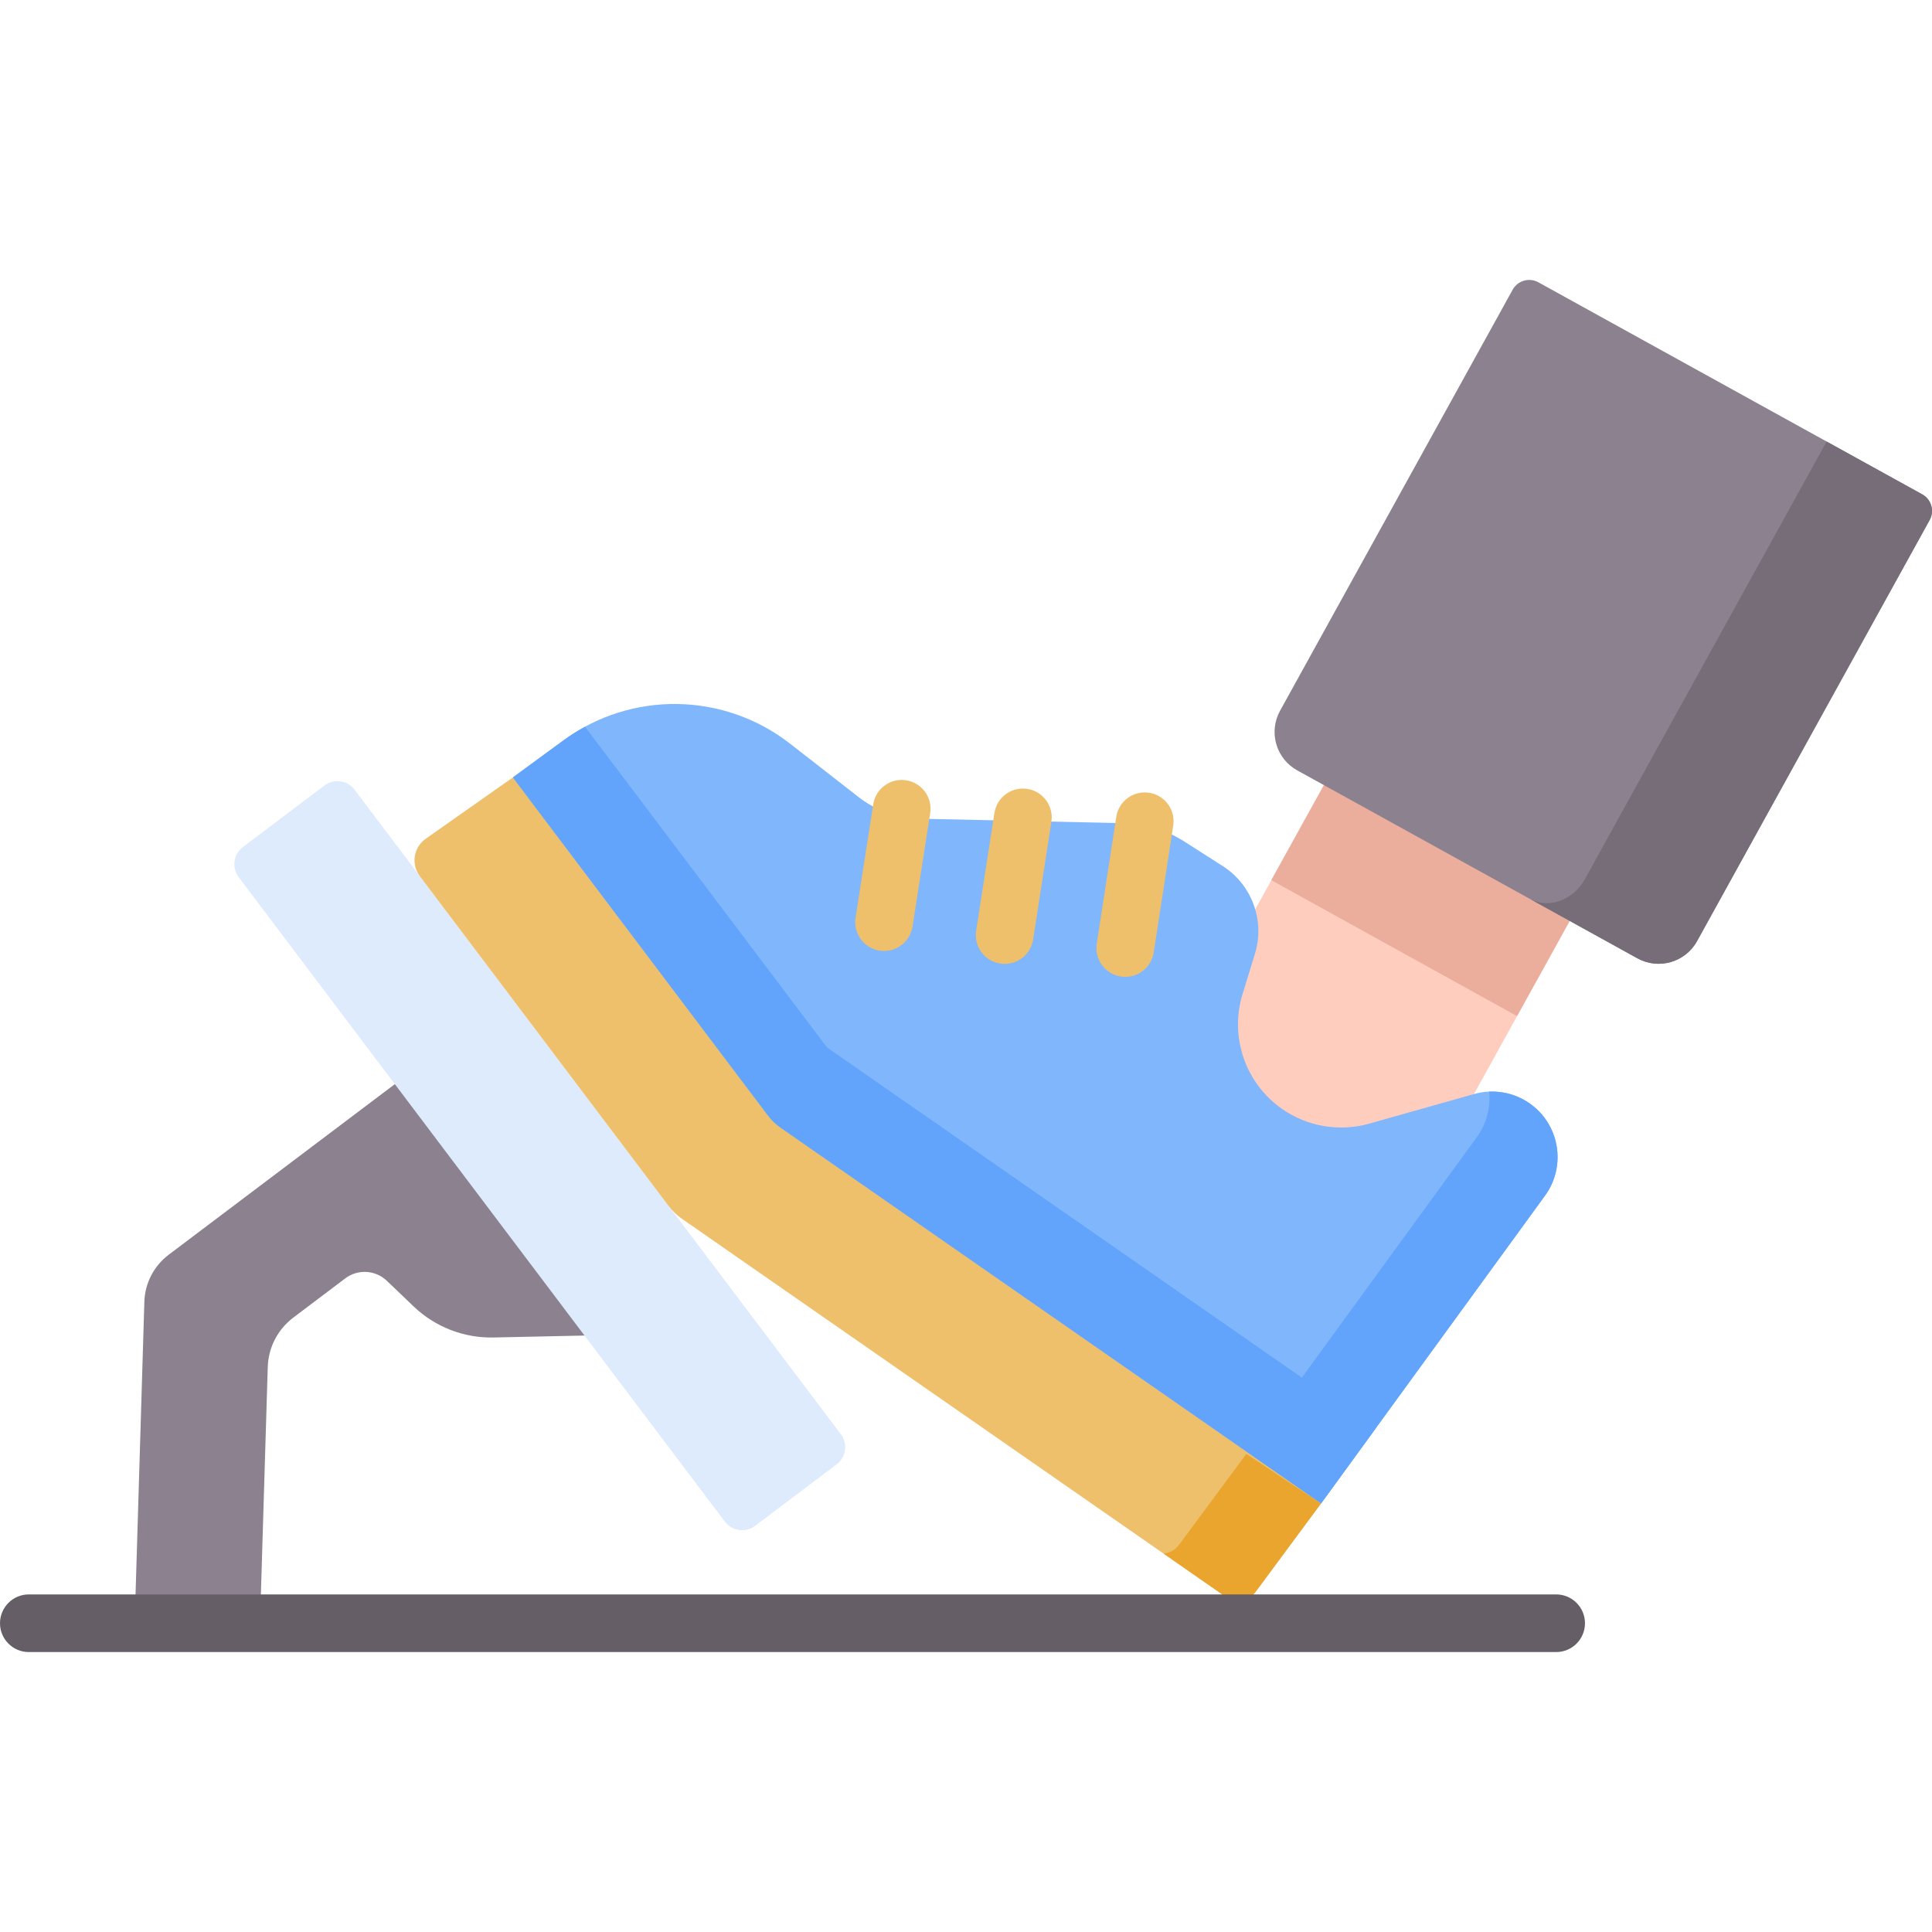 <svg id="Capa_1" enable-background="new 0 0 512 512" height="512" viewBox="0 0 512 512" width="512" xmlns="http://www.w3.org/2000/svg"><g><path d="m157.45 353.879-26.649.57c-7.868.171-15.474-2.782-21.164-8.21l-7.138-6.83c-3.01-2.862-7.663-3.136-10.981-.638l-13.809 10.422c-4.105 3.113-6.591 7.914-6.751 13.068l-2.053 67.916h-33.216l2.566-85.191c.148-4.915 2.52-9.499 6.443-12.463l69.592-52.499z" fill="#8c818f"/><path d="m279.959 236.64h153.649v74.423h-153.649z" fill="#ffcdbe" transform="matrix(.484 -.875 .875 .484 -55.444 453.734)"/><path d="m356.269 191.615h50.773v74.423h-50.773z" fill="#ebae9d" transform="matrix(.484 -.875 .875 .484 -3.187 452.251)"/><path d="m339.225 188.362 61.641-111.585c1.34-2.426 4.393-3.306 6.818-1.966l101.724 56.193c2.426 1.34 3.306 4.393 1.966 6.818l-61.641 111.585c-3.105 5.622-10.18 7.661-15.802 4.556l-90.15-49.8c-5.622-3.104-7.661-10.179-4.556-15.801z" fill="#8c818f"/><path d="m484.075 117.012-64.067 115.977c-3.105 5.621-9.644 7.957-14.605 5.217l28.527 15.759c5.622 3.105 12.696 1.066 15.802-4.556l61.641-111.585c1.34-2.426.46-5.478-1.966-6.818z" fill="#766d78"/><path d="m63.251 232.457 128.859 170.799c1.896 2.514 5.472 3.014 7.985 1.118l21.616-16.308c2.514-1.896 3.014-5.472 1.118-7.985l-128.86-170.8c-1.896-2.514-5.472-3.014-7.985-1.118l-21.616 16.308c-2.514 1.897-3.014 5.472-1.117 7.986z" fill="#ddebfd"/><path d="m390.68 289.921-27.834 7.858c-7.869 2.222-16.319.804-23.032-3.863-9.762-6.787-14.017-19.105-10.526-30.471l3.285-10.694c2.698-8.783-.795-18.288-8.538-23.234l-10.143-6.479c-4.801-3.067-10.353-4.755-16.049-4.881l-54.219-1.195c-5.842-.129-11.487-2.139-16.096-5.731l-18.144-14.142c-17.565-13.69-42.083-14.054-60.046-.891l-13.443 9.85 67.985 116.51 146.188 75.893 59.376-81.595c5.731-7.875 3.867-18.922-4.129-24.482-4.266-2.964-9.635-3.864-14.635-2.453z" fill="#80b6fc"/><path d="m219.162 277.576-64.119-84.983c-1.96 1.063-3.869 2.26-5.706 3.607l-13.443 9.85 69.019 91.478 145.154 100.926 14.428-19.827z" fill="#62a4fb"/><path d="m405.315 292.376c-3.149-2.19-6.901-3.245-10.66-3.083.384 4.165-.67 8.482-3.329 12.137l-60.744 83.475 19.487 13.549 59.376-81.595c5.73-7.876 3.867-18.923-4.13-24.483z" fill="#62a4fb"/><g fill="#eec06b"><path d="m234.29 252.017c-.391 0-.787-.03-1.185-.092-4.168-.649-7.021-4.555-6.372-8.723l4.679-30.045c.649-4.168 4.554-7.022 8.723-6.372 4.168.649 7.021 4.555 6.372 8.723l-4.679 30.045c-.587 3.77-3.838 6.464-7.538 6.464z"/><path d="m266.25 255.448c-.389 0-.783-.03-1.181-.092-4.168-.646-7.024-4.55-6.377-8.719l4.839-31.194c.646-4.168 4.546-7.025 8.719-6.377 4.168.646 7.024 4.55 6.377 8.719l-4.839 31.194c-.585 3.772-3.837 6.469-7.538 6.469z"/><path d="m298.209 258.879c-.386 0-.778-.029-1.172-.09-4.169-.642-7.029-4.542-6.387-8.711l5.173-33.6c.642-4.169 4.541-7.03 8.711-6.387 4.169.642 7.029 4.542 6.387 8.711l-5.173 33.6c-.58 3.775-3.834 6.477-7.539 6.477z"/></g><path d="m350.068 398.453-17.366 23.455c-1.834 2.477-5.306 3.048-7.837 1.289l-144.132-100.202c-1.361-.946-2.564-2.103-3.563-3.427l-65.913-87.368c-2.378-3.152-1.672-7.648 1.558-9.919l23.079-16.231 67.581 89.571c.953 1.263 2.1 2.366 3.399 3.269z" fill="#eec06b"/><path d="m330.288 385.306-17.852 24.111c-1.007 1.36-2.496 2.141-4.06 2.316l16.488 11.463c2.531 1.76 6.002 1.189 7.837-1.289l17.366-23.455z" fill="#e9a52d"/><path d="m412.397 437.814h-404.759c-4.218 0-7.638-3.42-7.638-7.638s3.42-7.638 7.638-7.638h404.759c4.218 0 7.638 3.42 7.638 7.638 0 4.219-3.42 7.638-7.638 7.638z" fill="#655e67"/></g></svg>